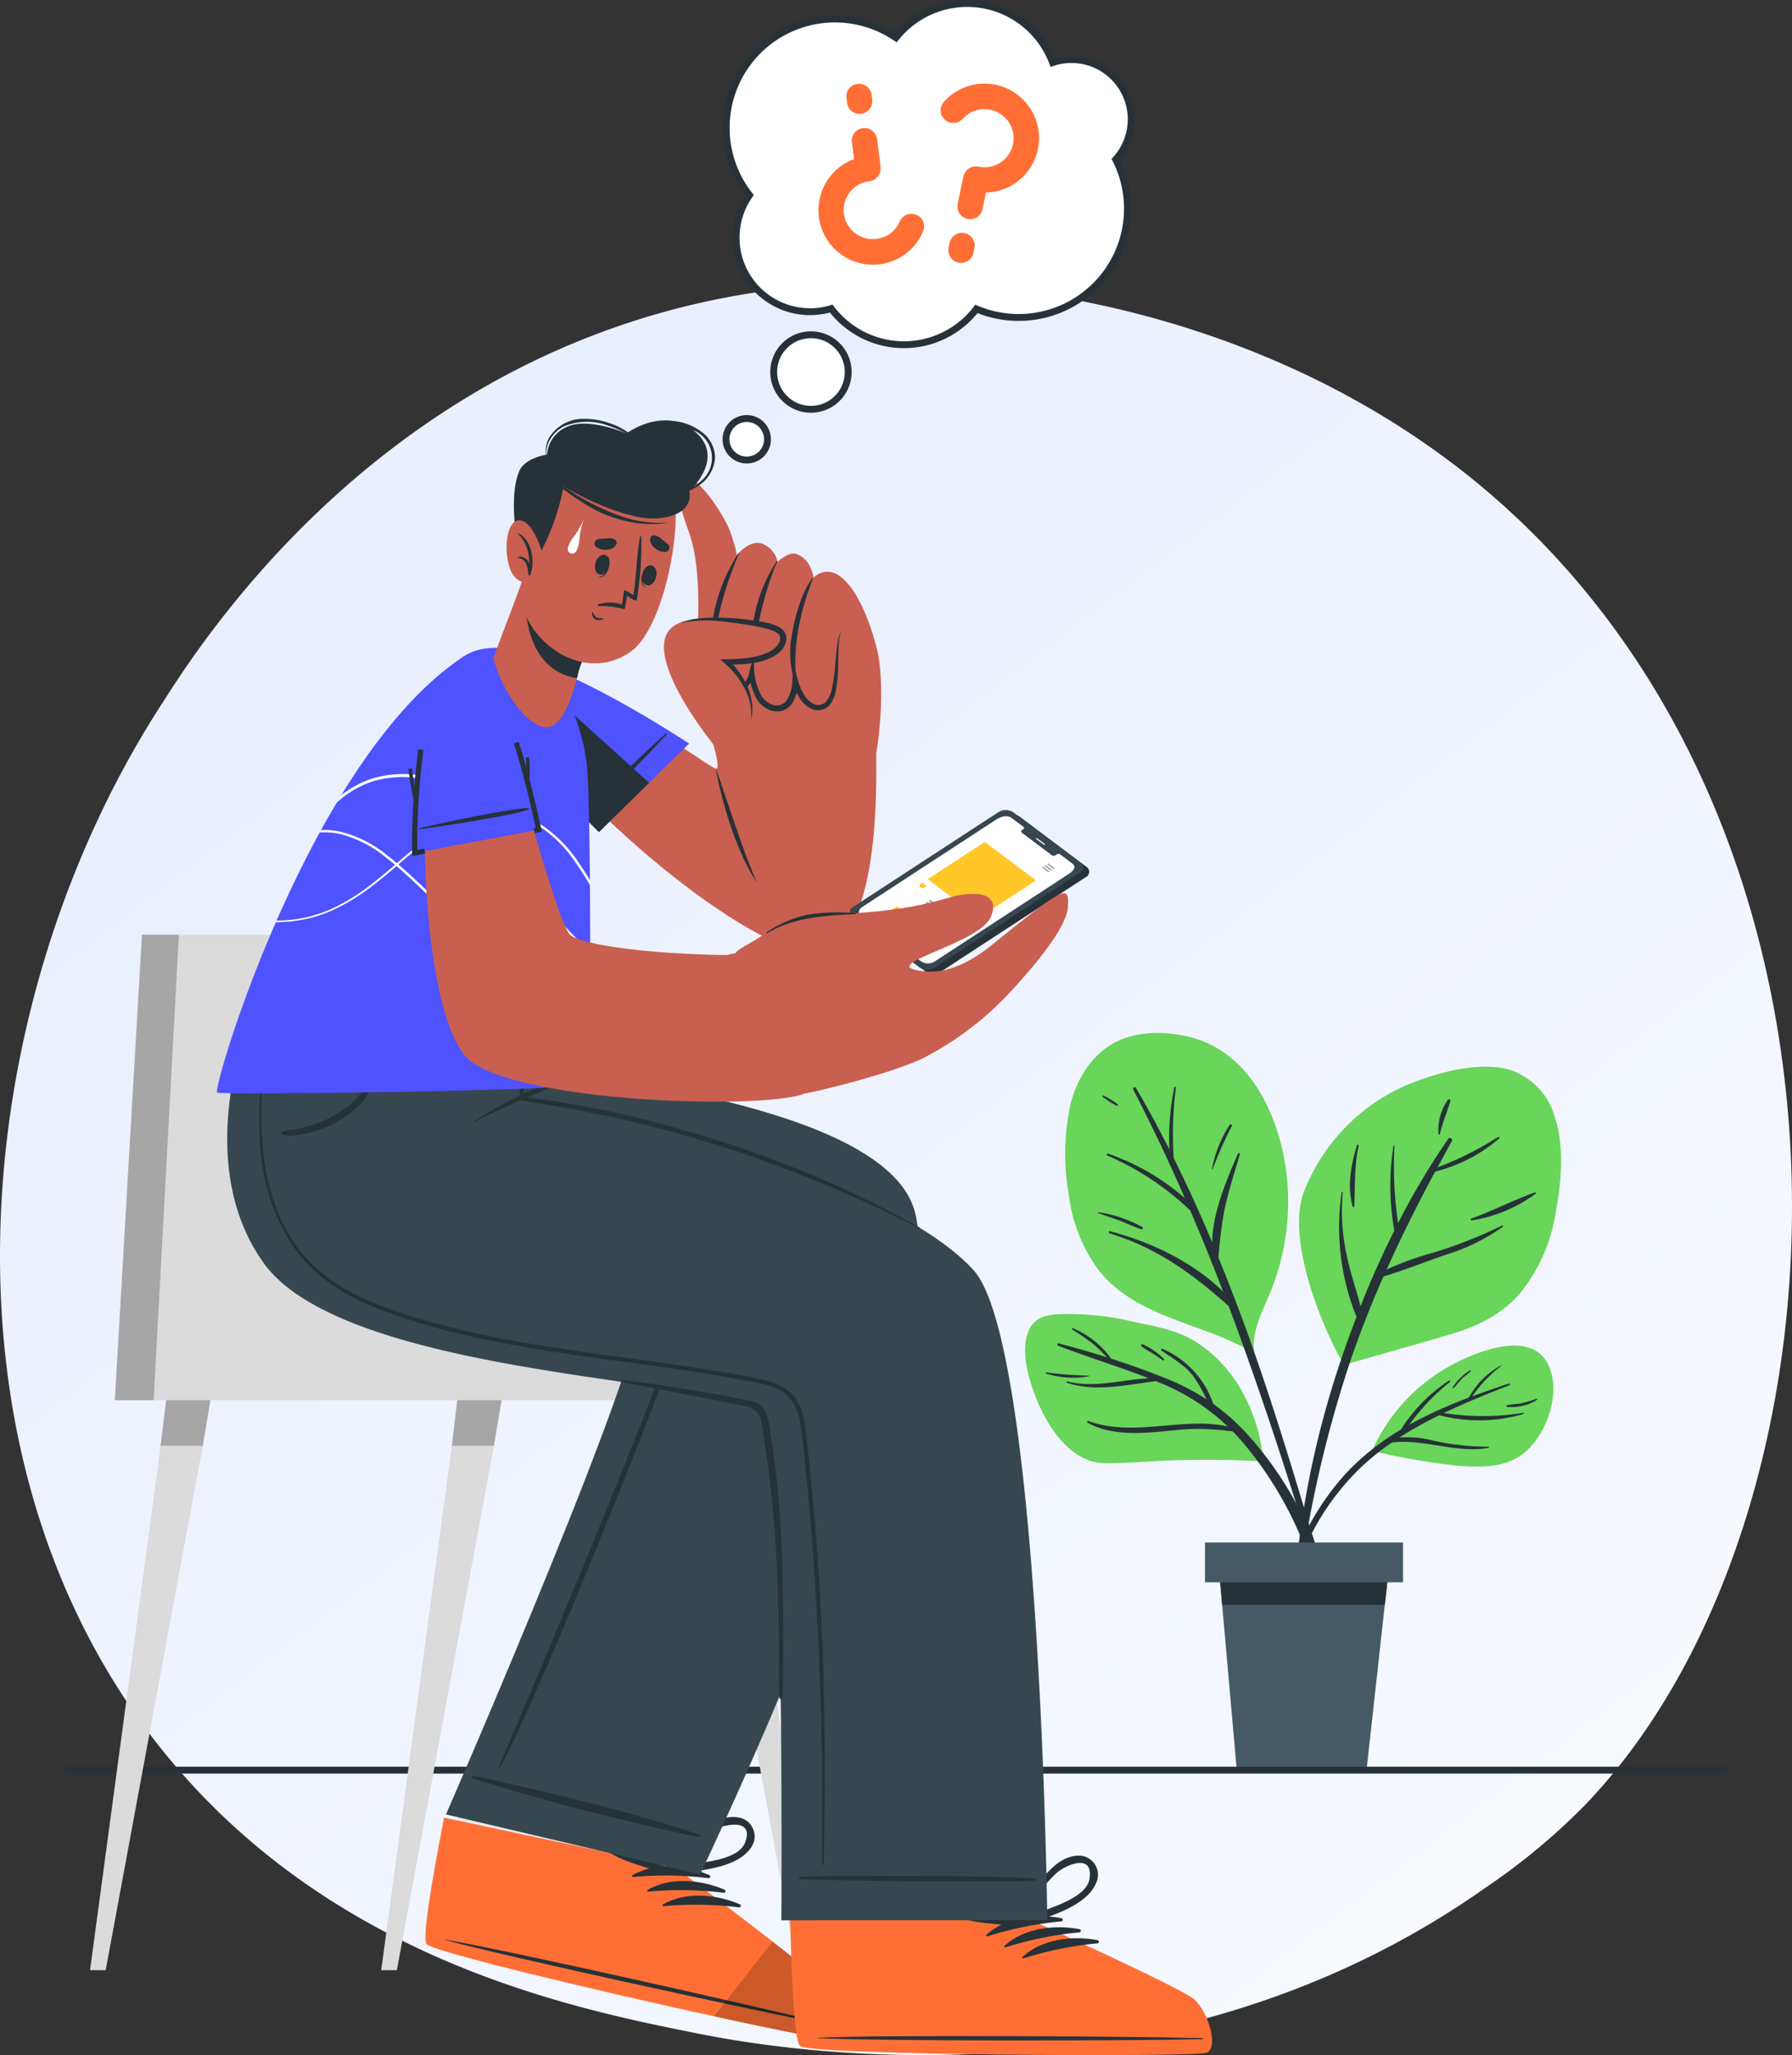 <svg xmlns="http://www.w3.org/2000/svg" xmlns:xlink="http://www.w3.org/1999/xlink" width="261" height="299.225" viewBox="0 0 261 299.225">
  <rect x="0" y="0" width="261" height="299.225" fill="#333333" stroke="none"/>
  <defs>
    <linearGradient id="linear-gradient" x1="1.124" y1="1.3" x2="0.239" y2="0.188" gradientUnits="objectBoundingBox">
      <stop offset="0" stop-color="#fff"/>
      <stop offset="1" stop-color="#e9effd"/>
    </linearGradient>
  </defs>
  <g id="Group_1166" data-name="Group 1166" transform="translate(-79.785 -56.22)">
    <path id="Path_1764" data-name="Path 1764" d="M698.779,698.377a94.018,94.018,0,0,1-14.437,11.964c-47.1,33.261-102.823,23.565-114.667,21.2-17.489-3.5-51.3-10.254-75.737-38.545-36.978-42.8-31.22-110.234-2.537-154.747,5.246-8.142,32.96-53.333,89.287-60.58,34.089-4.386,73.825,4.46,102.6,28.189C743.693,555.667,739.393,656.293,698.779,698.377Z" transform="translate(-388.247 -379.236)" fill="url(#linear-gradient)"/>
    <g id="Plant" transform="translate(229.083 206.619)">
      <g id="Group_18" data-name="Group 18" transform="translate(0 0)">
        <g id="Group_9" data-name="Group 9" transform="translate(5.844)">
          <path id="Path_9" data-name="Path 9" d="M401.818,295.042a34.657,34.657,0,0,1-.675,13.331,36.608,36.608,0,0,1-2.042,5.894c-1.061,2.439-2.169,4.82-1.9,7.49.258.171-.626.143-.654-.116-7.133-4.06-16.278-4.8-21.767-11.444a22.743,22.743,0,0,1-4.533-11.114,33.786,33.786,0,0,1,.257-13.422c.944-3.618,3.058-7.107,6.457-8.88,3.509-1.824,8.1-1.673,11.8-.525C396.727,278.731,400.691,287.331,401.818,295.042Z" transform="translate(-369.699 -275.399)" fill="#69d55a"/>
          <g id="Group_8" data-name="Group 8" transform="translate(4.761 7.861)">
            <path id="Path_10" data-name="Path 10" d="M406.305,348.914c-.974-3.243-1.945-6.488-2.944-9.724-1.958-6.338-3.992-12.654-6.243-18.895q-2.024-5.608-4.269-11.107a67.257,67.257,0,0,1,.851-6.894c.6-2.765,1.463-5.436,2.269-8.141.049-.167-.22-.254-.288-.1-1.6,3.728-3.691,8.5-3.743,12.913q-2.613-6.223-5.606-12.27a52.535,52.535,0,0,1,.314-10.219.122.122,0,0,0-.24-.047,36.146,36.146,0,0,0-.7,9.02q-2.3-4.539-4.867-8.96c-.155-.266-.522.005-.385.266,2.68,5.161,5.166,10.431,7.5,15.769a34.309,34.309,0,0,0-11.182-6.476c-.178-.063-.311.193-.13.269a40.721,40.721,0,0,1,12.094,8.008q2.516,5.864,4.795,11.822c-4.463-4.375-10.57-7.252-16.477-8.8-.2-.053-.254.255-.061.313,6.835,2.059,12.146,5.935,17.345,10.591q.906,2.408,1.778,4.826,3.3,9.169,6.292,18.446,1.439,4.444,2.831,8.9c1,3.2,1.777,6.576,3.076,9.664.124.3.653.228.586-.126A92.391,92.391,0,0,0,406.305,348.914Z" transform="translate(-375.286 -284.338)" fill="#263238"/>
            <path id="Path_11" data-name="Path 11" d="M396.579,290.623a17.715,17.715,0,0,0-2.569,6.4c-.011.059.08.094.1.034a55.292,55.292,0,0,1,2.785-6.282C397,290.568,396.7,290.438,396.579,290.623Z" transform="translate(-377.39 -285.085)" fill="#263238"/>
            <path id="Path_12" data-name="Path 12" d="M381.578,307.236a18.789,18.789,0,0,0-6.4-2.156c-.058-.007-.094.077-.033.1,1.029.427,2.11.725,3.151,1.125s2.066.89,3.123,1.258A.183.183,0,0,0,381.578,307.236Z" transform="translate(-375.112 -286.837)" fill="#263238"/>
            <path id="Path_13" data-name="Path 13" d="M378.085,287.03a12.631,12.631,0,0,0-2.06-1.271.109.109,0,0,0-.118.18,12.55,12.55,0,0,0,2.029,1.317C378.068,287.335,378.214,287.115,378.085,287.03Z" transform="translate(-375.204 -284.508)" fill="#263238"/>
          </g>
        </g>
        <g id="Group_11" data-name="Group 11" transform="translate(39.03 4.914)">
          <path id="Path_14" data-name="Path 14" d="M430.528,319.938c-5.137,1.525-10.3,2.934-15.436,4.441-.446.134-9.129-16.506-5.991-25.078a27.977,27.977,0,0,1,17.458-16.567c3.668-1.246,8.177-2.292,12.052-1.438a10.009,10.009,0,0,1,7,6.822c1.525,4.4,1.017,9.656.187,14.152a24.737,24.737,0,0,1-5.054,11.55C438.014,317.063,434.533,318.751,430.528,319.938Z" transform="translate(-407.552 -280.986)" fill="#69d55a"/>
          <g id="Group_10" data-name="Group 10" transform="translate(0 4.75)">
            <path id="Path_15" data-name="Path 15" d="M437.856,305.525a68.441,68.441,0,0,1-10.071,3.965,42.278,42.278,0,0,0-6.723,2.434c2.169-4.836,4.549-9.571,7.075-14.264a23.072,23.072,0,0,0,9.311-4.806.143.143,0,0,0-.187-.216,46.7,46.7,0,0,1-8.783,4.4c.684-1.262,1.372-2.523,2.076-3.782.2-.349-.286-.7-.522-.357a108.583,108.583,0,0,0-7.3,12.257,56.074,56.074,0,0,1-.528-11.231.075.075,0,0,0-.15-.011,37.406,37.406,0,0,0,.127,12.341c-1.8,3.6-3.443,7.279-4.917,11.009-.586-2.241-1.347-4.447-1.856-6.705a30.83,30.83,0,0,1-.738-9.889c.01-.1-.134-.1-.15-.011a34.867,34.867,0,0,0,2.156,18.152c-.859,2.245-1.678,4.5-2.427,6.756a134.665,134.665,0,0,0-6.818,35.64.218.218,0,0,0,.435.031,176.748,176.748,0,0,1,7.655-35.22c1.49-4.478,3.2-8.827,5.085-13.094,3.033-.9,6.056-2.113,9.036-3.145a28.392,28.392,0,0,0,8.329-4.083C438.067,305.625,437.962,305.471,437.856,305.525Z" transform="translate(-407.433 -287.137)" fill="#263238"/>
            <path id="Path_16" data-name="Path 16" d="M446.192,301.8c-3.142,1.117-6.119,2.682-9.257,3.814-.147.053-.061.286.087.255a21.1,21.1,0,0,0,9.29-3.889C446.414,301.894,446.3,301.759,446.192,301.8Z" transform="translate(-410.979 -288.244)" fill="#263238"/>
            <path id="Path_17" data-name="Path 17" d="M418.13,294.067c.038-.166-.206-.262-.257-.091-.861,2.9-1.457,5.968-.617,8.928a.113.113,0,0,0,.222-.014C417.628,299.909,417.461,297.007,418.13,294.067Z" transform="translate(-408.568 -287.291)" fill="#263238"/>
            <path id="Path_18" data-name="Path 18" d="M432.876,286.474a7.667,7.667,0,0,0-1.363,4.924c0,.111.181.175.211.045.383-1.657,1.023-3.167,1.531-4.776A.216.216,0,0,0,432.876,286.474Z" transform="translate(-410.334 -286.387)" fill="#263238"/>
          </g>
        </g>
        <g id="Group_13" data-name="Group 13" transform="translate(0 40.904)">
          <path id="Path_19" data-name="Path 19" d="M363.962,332.209c1.506,4.779,5.084,11.386,10.751,11.439,3.674.034,7.374-.4,11.056-.453,3.943-.061,7.9-.052,11.83.183.322.018-.472-11.808-9.95-17.567-2.655-1.613-5.9-2.124-8.914-2.777a41.251,41.251,0,0,0-10.534-1.1c-2.176.087-3.987.549-4.762,2.777C362.63,327.047,363.24,329.938,363.962,332.209Z" transform="translate(-363.055 -321.909)" fill="#69d55a"/>
          <g id="Group_12" data-name="Group 12" transform="translate(2.999 2.062)">
            <path id="Path_20" data-name="Path 20" d="M368.682,326.511c2.3.593,4.627,1.273,6.938,2.007a24.024,24.024,0,0,0-1.91-1.863c-.992-.826-2.084-1.485-3.149-2.207-.089-.061-.036-.231.079-.186a13,13,0,0,1,5.589,4.445c2.88.931,5.733,1.958,8.48,3.084a32.01,32.01,0,0,1,5.429,2.859,21.829,21.829,0,0,0-1.965-3.418c-1.257-1.631-2.959-2.539-4.606-3.7a.146.146,0,0,1,.148-.252,13.48,13.48,0,0,1,7.391,8.015,31.586,31.586,0,0,1,5.376,4.882c6.27,7.122,11.209,16.6,11.227,26.268,0,.23-.369.3-.414.056a53.589,53.589,0,0,0-11.958-25.686c-.448-.523-.908-1.023-1.378-1.5a43.128,43.128,0,0,0-5.181-.384c-2.018.03-4.019.3-6.028.459-3.309.269-6.967.308-9.951-1.356-.131-.073-.042-.3.1-.249,6.653,2.419,13.631-.649,20.3.793a31.171,31.171,0,0,0-9.835-6.343c-.2-.084-.408-.163-.611-.244-4.27.513-8.778,1.625-12.936.237a.1.1,0,0,1,.055-.2c4.018,1,7.871-.259,11.836-.459-4.317-1.681-8.717-3.018-13.049-4.688C368.3,326.743,368.289,326.41,368.682,326.511Z" transform="translate(-366.696 -324.254)" fill="#263238"/>
            <path id="Path_21" data-name="Path 21" d="M366.567,331.6a57.254,57.254,0,0,0,6.214.471c.048,0,.062.076.011.087a12.888,12.888,0,0,1-6.27-.4A.082.082,0,0,1,366.567,331.6Z" transform="translate(-366.465 -325.139)" fill="#263238"/>
            <path id="Path_22" data-name="Path 22" d="M382.508,326.938a10.186,10.186,0,0,1,3.076,2.139c.108.1-.037.29-.157.2-.522-.38-1.058-.738-1.6-1.088a15.061,15.061,0,0,1-1.5-.947A.185.185,0,0,1,382.508,326.938Z" transform="translate(-368.37 -324.576)" fill="#263238"/>
          </g>
        </g>
        <g id="Group_15" data-name="Group 15" transform="translate(36.269 45.513)">
          <path id="Path_23" data-name="Path 23" d="M420.589,342.353c-.07.157.157.3.244.139.009,0,.009,0,.009-.008a.223.223,0,0,0,.148.1,95.192,95.192,0,0,0,11.578,2.02c3.134.278,6.747.452,9.489-1.367,3.717-2.463,6.163-9.053,4.152-13.241-2.376-4.971-9.541-2.273-13.136-.5A26.37,26.37,0,0,0,420.589,342.353Z" transform="translate(-406.256 -327.149)" fill="#69d55a"/>
          <g id="Group_14" data-name="Group 14" transform="translate(0 2.908)">
            <path id="Path_24" data-name="Path 24" d="M415.847,345.049a36.969,36.969,0,0,1,6.914-5.263,23.667,23.667,0,0,1,7.01-7.145c.136-.093.252.121.127.218a31.646,31.646,0,0,0-5.907,6.214,65.037,65.037,0,0,1,8.673-3.944,11.557,11.557,0,0,1,4.66-4.669c.039-.019.088.034.049.064a19.167,19.167,0,0,0-4.208,4.416c1.762-.657,3.543-1.27,5.321-1.86.161-.053.221.19.069.25-3.167,1.237-6.4,2.542-9.542,4.047a36.722,36.722,0,0,0,11.556-.034.085.085,0,0,1,.045.164,22.781,22.781,0,0,1-12.26.183,57.289,57.289,0,0,0-5.816,3.257,14.575,14.575,0,0,1,4.7.384,35.713,35.713,0,0,0,8.259.936c.106,0,.133.168.026.186-4.792.825-9.323-1.353-14.072-.786a36.8,36.8,0,0,0-4.946,4.039,37.181,37.181,0,0,0-7.214,10.178c-2,4.068-3.083,8.381-4.7,12.585a.153.153,0,0,1-.295-.082C405.681,360.1,409.807,350.958,415.847,345.049Z" transform="translate(-404.294 -330.455)" fill="#263238"/>
            <path id="Path_25" data-name="Path 25" d="M433.861,333.774a5.456,5.456,0,0,1,1.227-1.489,4.836,4.836,0,0,1,1.415-1.059c.047-.018.075.047.046.079-.392.447-.939.773-1.363,1.2s-.78.933-1.213,1.355A.071.071,0,0,1,433.861,333.774Z" transform="translate(-407.856 -330.548)" fill="#263238"/>
            <path id="Path_26" data-name="Path 26" d="M442.837,336.919c.71-.178,1.463-.165,2.185-.313a20.623,20.623,0,0,0,2.119-.634.085.085,0,0,1,.065.156,7.039,7.039,0,0,1-4.368,1.015A.117.117,0,0,1,442.837,336.919Z" transform="translate(-408.929 -331.12)" fill="#263238"/>
          </g>
        </g>
        <g id="Group_17" data-name="Group 17" transform="translate(26.208 74.192)">
          <g id="Group_16" data-name="Group 16" transform="translate(1.87 1.948)">
            <path id="Path_27" data-name="Path 27" d="M394.981,361.973l.629,7.143,2.134,24.116H416.63l2.666-24.116.788-7.143Z" transform="translate(-394.981 -361.973)" fill="#455a64"/>
            <path id="Path_28" data-name="Path 28" d="M394.981,361.973l.629,7.143H419.3l.788-7.143Z" transform="translate(-394.981 -361.973)" fill="#263238"/>
          </g>
          <rect id="Rectangle_10" data-name="Rectangle 10" width="28.844" height="5.795" transform="translate(28.844 5.795) rotate(180)" fill="#455a64"/>
        </g>
      </g>
    </g>
    <g id="Floor" transform="translate(89.57 313.957)">
      <line id="Line_3" data-name="Line 3" x2="241.43" transform="translate(0 0)" fill="none" stroke="#263238" stroke-linecap="round" stroke-linejoin="round" stroke-width="1"/>
    </g>
    <g id="Character" transform="translate(92.9 117.207)">
      <g id="Group_111" data-name="Group 111" transform="translate(0 -0.001)">
        <g id="Group_53" data-name="Group 53" transform="translate(0 75.11)">
          <g id="Group_46" data-name="Group 46" transform="translate(86.809 61.891)">
            <g id="Group_45" data-name="Group 45">
              <g id="Group_44" data-name="Group 44">
                <path id="Path_111" data-name="Path 111" d="M149.477,329.508l2.087,12.516L165.7,418.38h2.279L157.7,342.024l-1.519-12.516Z" transform="translate(-149.477 -329.508)" fill="#dbdbdb"/>
              </g>
            </g>
            <path id="Path_112" data-name="Path 112" d="M156.181,329.508h-6.7l2.087,12.516H157.7Z" transform="translate(-149.477 -329.508)" fill="#a6a6a6"/>
          </g>
          <g id="Group_49" data-name="Group 49" transform="translate(42.409 61.891)">
            <g id="Group_48" data-name="Group 48">
              <g id="Group_47" data-name="Group 47">
                <path id="Path_113" data-name="Path 113" d="M98.992,418.38h2.279l14.139-76.356,2.087-12.516h-6.7l-1.519,12.516Z" transform="translate(-98.992 -329.508)" fill="#dbdbdb"/>
              </g>
            </g>
            <path id="Path_114" data-name="Path 114" d="M112.2,329.508l-1.519,12.516h6.136l2.087-12.516Z" transform="translate(-100.401 -329.508)" fill="#a6a6a6"/>
          </g>
          <g id="Group_52" data-name="Group 52" transform="translate(0 61.891)">
            <g id="Group_51" data-name="Group 51">
              <g id="Group_50" data-name="Group 50">
                <path id="Path_115" data-name="Path 115" d="M50.772,418.38h2.279l14.139-76.356,2.087-12.516h-6.7l-1.519,12.516Z" transform="translate(-50.772 -329.508)" fill="#dbdbdb"/>
              </g>
            </g>
            <path id="Path_116" data-name="Path 116" d="M62.462,342.024H68.6l2.087-12.516h-6.7Z" transform="translate(-52.18 -329.508)" fill="#a6a6a6"/>
          </g>
          <path id="Path_117" data-name="Path 117" d="M54.881,326.908h103.6V315.991H119.7l-13.035-56.855H58.831Z" transform="translate(-51.267 -259.136)" fill="#dbdbdb"/>
          <path id="Path_118" data-name="Path 118" d="M54.881,326.908h5.648l3.681-67.772H58.831Z" transform="translate(-51.267 -259.136)" fill="#a6a6a6"/>
        </g>
        <g id="Group_110" data-name="Group 110" transform="translate(18.475)">
          <g id="Group_73" data-name="Group 73" transform="translate(1.505 84.94)">
            <g id="Group_62" data-name="Group 62" transform="translate(5.433 0.599)">
              <g id="Group_59" data-name="Group 59" transform="translate(23.435 87.074)">
                <g id="Group_54" data-name="Group 54" transform="translate(0.527)">
                  <path id="Path_119" data-name="Path 119" d="M163.962,432.926c-1.954.245-55.3-12.2-57.029-13.879-.211-.186,1.668-10.5,1.668-10.5.837-4.215,15.373-38.542,15.373-38.542l34.872,8.6-14.778,31.887s6.649,4.5,12.363,8.79c.006.01.014.011.012.018a76.356,76.356,0,0,1,7.227,5.782C165.365,427.111,165.912,432.7,163.962,432.926Z" transform="translate(-106.913 -370.001)" fill="#c95f50"/>
                  <path id="Path_120" data-name="Path 120" d="M106.929,422.492c1.733,1.68,55.082,14.124,57.034,13.878,1.952-.229,1.4-5.813-.29-7.845a77.568,77.568,0,0,0-7.229-5.778c0-.009-.009-.009-.018-.018-5.708-4.292-12.357-8.795-12.357-8.795l3.289-7.106-33.79-8.232c-2.559,6.376-4.661,11.864-4.969,13.395C108.6,411.991,106.718,422.307,106.929,422.492Z" transform="translate(-106.912 -373.447)" fill="#ebebeb"/>
                </g>
                <g id="Group_58" data-name="Group 58" transform="translate(0 29.23)">
                  <path id="Path_121" data-name="Path 121" d="M164.041,437.334c-2.02.212-55.792-11.841-57.545-13.6-.679-.656.624-8.583,2.471-18.116.021-.1.041-.2.062-.3l34.778,7.388-.146.586S162.178,427.1,163.9,429.238,166.061,437.132,164.041,437.334Z" transform="translate(-106.314 -403.488)" fill="#ff6f35"/>
                  <g id="Group_57" data-name="Group 57" transform="translate(2.858)">
                    <g id="Group_56" data-name="Group 56">
                      <path id="Path_122" data-name="Path 122" d="M164.293,437.549c-9.015-2.254-45.586-10.5-54.668-12.039-.074-.012-.085.037-.012.057C118.5,428,155.135,435.94,164.26,437.7,164.452,437.735,164.483,437.6,164.293,437.549Z" transform="translate(-109.563 -405.921)" fill="#263238"/>
                      <path id="Path_123" data-name="Path 123" d="M151.767,414.646c-3.418-1.464-7.9-1.9-11.2.032-.128.075-.02.254.1.245a51.441,51.441,0,0,1,10.979.171A.233.233,0,0,0,151.767,414.646Z" transform="translate(-113.293 -404.46)" fill="#263238"/>
                      <path id="Path_124" data-name="Path 124" d="M154.3,417.064c-3.418-1.464-7.9-1.9-11.2.032-.128.074-.019.254.1.244a51.507,51.507,0,0,1,10.979.172A.233.233,0,0,0,154.3,417.064Z" transform="translate(-113.598 -404.751)" fill="#263238"/>
                      <path id="Path_125" data-name="Path 125" d="M156.831,419.482c-3.418-1.464-7.9-1.9-11.2.032-.128.075-.02.254.1.244a51.5,51.5,0,0,1,10.979.171A.233.233,0,0,0,156.831,419.482Z" transform="translate(-113.903 -405.043)" fill="#263238"/>
                      <g id="Group_55" data-name="Group 55" transform="translate(20.825)">
                        <path id="Path_126" data-name="Path 126" d="M158.8,406.931c-.968-2.242-3.773-1.96-5.543-1.044a19.5,19.5,0,0,0-7.327,6.929.1.1,0,0,0,.055.147.453.453,0,0,0,.46.57c3.19-.429,6.654-.492,9.617-1.887C157.8,410.832,159.72,409.051,158.8,406.931Zm-7.652,4.964c-1.565.249-3.131.42-4.685.726a58.315,58.315,0,0,1,4.368-3.952,21.025,21.025,0,0,1,2.349-1.616c1.277-.726,5.94-1.837,4.433,1.93C156.786,411.06,153.015,411.6,151.152,411.895Z" transform="translate(-134.769 -403.474)" fill="#263238"/>
                        <path id="Path_127" data-name="Path 127" d="M135.549,409.615c2.659,1.911,6.053,2.605,9.111,3.609.317.1.556-.2.556-.478a.1.1,0,0,0,.082-.135,19.489,19.489,0,0,0-5.938-8.148c-1.573-1.222-4.28-2.01-5.641.017C132.429,406.4,134,408.5,135.549,409.615Zm-1.04-2.9c-.793-3.979,3.588-2.037,4.711-1.09a20.962,20.962,0,0,1,2.014,2.017,58.211,58.211,0,0,1,3.573,4.682c-1.472-.585-2.981-1.038-4.473-1.568C138.557,410.123,134.946,408.908,134.509,406.715Z" transform="translate(-133.241 -403.237)" fill="#263238"/>
                      </g>
                    </g>
                  </g>
                  <path id="Path_128" data-name="Path 128" d="M154.121,436.713c8.452,1.847,15,3.166,15.681,3.1,2.023-.2,1.574-5.972-.141-8.1a76.977,76.977,0,0,0-7.036-5.892Z" transform="translate(-112.075 -405.958)" opacity="0.2"/>
                </g>
              </g>
              <g id="Group_61" data-name="Group 61">
                <path id="Path_129" data-name="Path 129" d="M143.111,397.381l-37.016-8.728s30.894-70.8,28.179-74.405c-1.357-1.8-35.823-2.329-46.784-11.615-14.238-12.064-4.686-30.5-4.686-30.5l38.49-1.142s-.464,8.04,1.037,9.252c.99.807,46.853,4.662,51.89,20.117C180.4,319.317,143.111,397.381,143.111,397.381Z" transform="translate(-79.667 -270.995)" fill="#37474f"/>
                <g id="Group_60" data-name="Group 60" transform="translate(30.126 112.054)">
                  <path id="Path_130" data-name="Path 130" d="M147.227,407.012c-.97-.461-10.555-3.269-12.706-3.82-4.332-1.109-8.672-2.194-13.032-3.188-2.273-.518-7.144-1.651-7.443-1.6-.144.026-.171.268-.04.311,4.224,1.394,8.508,2.572,12.792,3.762s19.033,4.744,20.327,4.828C147.249,407.316,147.364,407.076,147.227,407.012Z" transform="translate(-113.921 -398.404)" fill="#263238"/>
                </g>
                <path id="Path_131" data-name="Path 131" d="M141.5,311.572a5.866,5.866,0,0,0-2.9-.9q-8.335-1.393-16.667-2.794c-5.2-.869-10.426-1.647-15.6-2.645-4.286-.826-8.643-1.941-12.35-4.263a17.894,17.894,0,0,1-7.569-9.9,31.928,31.928,0,0,1-.979-12.685c.1-1.033.288-2.064.483-3.084.014-.077-.11-.1-.124-.026-1.409,7.883-1.536,17.032,4.377,23.314,2.881,3.062,6.841,4.862,10.88,6.027a124.08,124.08,0,0,0,14,2.719q8.335,1.393,16.671,2.781c2.673.444,5.389.792,8.039,1.346a2.74,2.74,0,0,1,1.448.64,2.072,2.072,0,0,1,.235,1.926c-.268,1.309-.621,2.6-1,3.886-3.034,10.347-25.422,63.148-26.023,64.284-.063.12.124.213.191.095,5.1-9.077,21.85-50.635,25.216-60.424a61.759,61.759,0,0,0,2.186-7.618A2.592,2.592,0,0,0,141.5,311.572Z" transform="translate(-80.308 -271.505)" fill="#263238"/>
              </g>
            </g>
            <g id="Group_72" data-name="Group 72">
              <g id="Group_68" data-name="Group 68" transform="translate(81.047 98.735)">
                <g id="Group_63" data-name="Group 63">
                  <path id="Path_132" data-name="Path 132" d="M226.1,436.773c-1.866.628-55.254-.124-57.287-1.425-2.224-2.117-3.168-52.485-3.168-52.485l34.345-.285,2.142,36.164s7.412,3.087,13.867,6.156c.008.008.016.008.016.015a76.609,76.609,0,0,1,8.235,4.229C226.313,430.795,227.964,436.16,226.1,436.773Z" transform="translate(-165.643 -382.578)" fill="#c95f50"/>
                  <path id="Path_133" data-name="Path 133" d="M166.7,416.776c.51,11.319,1.24,21.758,2.234,22.691,2.032,1.3,55.425,2.058,57.289,1.425,1.864-.607.22-5.972-1.847-7.625a77.154,77.154,0,0,0-8.241-4.23c0-.009,0-.009-.009-.018-6.455-3.069-13.869-6.156-13.869-6.156l-.361-6.086Z" transform="translate(-165.771 -386.699)" fill="#ebebeb"/>
                </g>
                <g id="Group_67" data-name="Group 67" transform="translate(0.944 25.523)">
                  <path id="Path_134" data-name="Path 134" d="M227.321,441.539c-1.928.639-57.037.374-59.127-.968-.8-.5-1.232-8.517-1.472-18.224,0-.1,0-.2-.005-.3l35.557-.226-.017.6s21.049,9.523,23.193,11.241C227.575,435.372,229.251,440.91,227.321,441.539Z" transform="translate(-166.716 -412.83)" fill="#ff6f35"/>
                  <g id="Group_66" data-name="Group 66" transform="translate(3.954)">
                    <g id="Group_65" data-name="Group 65">
                      <path id="Path_135" data-name="Path 135" d="M227.25,441.771c-9.289-.273-46.779-.5-55.982-.061-.075,0-.075.055,0,.058,9.2.471,46.692.391,55.982.154C227.445,441.918,227.446,441.776,227.25,441.771Z" transform="translate(-171.212 -415.198)" fill="#263238"/>
                      <path id="Path_136" data-name="Path 136" d="M210.141,421.916c-3.652-.7-8.126-.16-10.932,2.427-.109.1.035.253.154.216a51.49,51.49,0,0,1,10.761-2.183A.233.233,0,0,0,210.141,421.916Z" transform="translate(-174.582 -412.808)" fill="#263238"/>
                      <path id="Path_137" data-name="Path 137" d="M213.133,423.736c-3.652-.7-8.126-.16-10.932,2.427-.109.1.035.253.154.216a51.489,51.489,0,0,1,10.761-2.183A.233.233,0,0,0,213.133,423.736Z" transform="translate(-174.942 -413.028)" fill="#263238"/>
                      <path id="Path_138" data-name="Path 138" d="M216.124,425.556c-3.652-.7-8.126-.16-10.932,2.427-.109.1.035.253.154.216a51.446,51.446,0,0,1,10.761-2.182A.234.234,0,0,0,216.124,425.556Z" transform="translate(-175.303 -413.247)" fill="#263238"/>
                      <g id="Group_64" data-name="Group 64" transform="translate(16.663)">
                        <path id="Path_139" data-name="Path 139" d="M215.542,412.767c-1.427-1.983-4.106-1.107-5.638.166a19.48,19.48,0,0,0-5.671,8.335.1.1,0,0,0,.086.132.453.453,0,0,0,.571.459c3.024-1.1,6.394-1.905,8.989-3.9C215.394,416.793,216.892,414.642,215.542,412.767Zm-6.41,6.485c-1.474.578-2.967,1.08-4.42,1.712a58.3,58.3,0,0,1,3.419-4.795,20.862,20.862,0,0,1,1.947-2.081c1.092-.983,5.408-3.066,4.745.937C214.458,417.232,210.89,418.564,209.133,419.252Z" transform="translate(-191.854 -411.599)" fill="#263238"/>
                        <path id="Path_140" data-name="Path 140" d="M193.251,420.576c3.007,1.3,6.471,1.248,9.673,1.574a.454.454,0,0,0,.441-.586.1.1,0,0,0,.05-.149,19.5,19.5,0,0,0-7.549-6.687c-1.8-.858-4.611-1.049-5.506,1.223C189.514,418.1,191.5,419.819,193.251,420.576Zm-1.638-2.611c-1.629-3.717,3.068-2.758,4.368-2.073a21.065,21.065,0,0,1,2.4,1.539,58.576,58.576,0,0,1,4.494,3.808c-1.564-.256-3.134-.376-4.706-.574C196.3,420.428,192.512,420.014,191.614,417.965Z" transform="translate(-190.159 -411.904)" fill="#263238"/>
                      </g>
                    </g>
                  </g>
                </g>
              </g>
              <g id="Group_71" data-name="Group 71">
                <path id="Path_141" data-name="Path 141" d="M192.933,404l-38.737.011s.491-69.893-2.545-73.769c-4.047-5.169-60.681-5.051-72.829-21.908-10.91-15.14-1.7-36.566-1.7-36.566l42.889-1.273a88.213,88.213,0,0,1-3.975,13.488s51.665,9.522,66.139,25.349C191.942,320.011,192.933,404,192.933,404Z" transform="translate(-73.489 -270.335)" fill="#37474f"/>
                <g id="Group_70" data-name="Group 70" transform="translate(4.673)">
                  <path id="Path_142" data-name="Path 142" d="M128.512,282.491a20.521,20.521,0,0,0-3.634,1.164c-1.231.469-2.444,1-3.629,1.579a71.811,71.811,0,0,0-6.785,3.833c-.068.043,0,.138.068.1,2.319-1.2,4.717-2.287,7.118-3.321q1.732-.745,3.464-1.491a37.044,37.044,0,0,0,3.5-1.546C128.764,282.729,128.684,282.46,128.512,282.491Z" transform="translate(-83.097 -271.781)" fill="#263238"/>
                  <path id="Path_143" data-name="Path 143" d="M126.7,270.452c-.491,1.954-.921,3.925-1.481,5.863-.257.888-.51,1.792-.847,2.655-.284.728-.714,1.559-1.558,1.721-.972.188-1.25-.644-1.171-1.445.088-.9.318-1.792.494-2.672.2-1.016.41-2.03.595-3.049.092-.509.189-1.018.275-1.529.022-.128.117-1.1.187-1.384.008.024.023.047.054.042l.033-.005a.066.066,0,0,0,.06-.05.125.125,0,0,0-.048-.147.078.078,0,0,0-.09-.006c-.186.1-.2.356-.259.544-.158.5-.319.989-.464,1.488-.271.933-.535,1.869-.772,2.811s-.469,1.885-.7,2.827a4.408,4.408,0,0,0-.189,2.172,1.659,1.659,0,0,0,1.537,1.251c-.033.063-.074.124-.1.19-.085.193-.148.4-.221.6s-.142.4-.2.611a1.951,1.951,0,0,0-.056.3c-.012.113.011.223,0,.337a.164.164,0,0,0,.3.109c.051-.1.126-.177.183-.274a1.761,1.761,0,0,0,.14-.327c.067-.2.123-.391.172-.591s.111-.4.148-.6a3.524,3.524,0,0,0,.036-.361,2.246,2.246,0,0,0,1.129-.429,3.765,3.765,0,0,0,1.169-1.786c.3-.814.525-1.656.754-2.491a36.616,36.616,0,0,0,1.248-6.3A.181.181,0,0,0,126.7,270.452Z" transform="translate(-83.857 -270.313)" fill="#263238"/>
                  <path id="Path_144" data-name="Path 144" d="M96.584,275.9c-.178.97-.29,1.951-.514,2.912-.219.942-.475,1.882-.785,2.8a9.984,9.984,0,0,1-1.193,2.52,9.426,9.426,0,0,1-1.9,1.933,16.234,16.234,0,0,1-4.6,2.557,21.668,21.668,0,0,1-2.554.748c-.451.1-.908.179-1.366.238a2.9,2.9,0,0,0-1.1.255.222.222,0,0,0,.021.38,3.965,3.965,0,0,0,2.033.064,14.9,14.9,0,0,0,2.172-.381,15.738,15.738,0,0,0,4.106-1.729,12.936,12.936,0,0,0,3.433-2.8,9.734,9.734,0,0,0,1.835-4.018,19.842,19.842,0,0,0,.6-5.458A.1.1,0,0,0,96.584,275.9Z" transform="translate(-79.245 -270.978)" fill="#263238"/>
                  <path id="Path_145" data-name="Path 145" d="M160.411,356q-.573-9.121-1.517-18.215c-.156-1.494-.306-2.991-.491-4.483a14.048,14.048,0,0,0-.754-3.406c-.892-2.28-2.791-3.43-5.087-4.01-2.709-.685-5.513-1.093-8.269-1.54-2.819-.456-5.645-.865-8.473-1.258-5.726-.8-11.462-1.533-17.165-2.492a136.726,136.726,0,0,1-16.842-3.787c-5.066-1.528-10.263-3.417-14.318-6.928-8.728-7.556-9.047-20.218-7.98-30.813.15-1.5.334-2.988.514-4.48.01-.078-.111-.1-.12-.026-.691,5.965-1.494,11.968-.9,17.978a29.328,29.328,0,0,0,4.772,13.926c2.954,4.234,7.332,6.97,12.056,8.875a94.64,94.64,0,0,0,16.065,4.624c11.32,2.368,22.866,3.37,34.257,5.318q2.107.36,4.206.768a17.34,17.34,0,0,1,3.794,1.015c2.587,1.156,3.3,3.67,3.62,6.27.743,6.033,1.248,12.107,1.685,18.169.881,12.22,1.35,24.506,1.326,36.759,0,1.513-.013,6.6-.026,8.112,0,.135.2.121.208-.011C161.343,384.094,161.18,368.255,160.411,356Z" transform="translate(-78.803 -270.82)" fill="#263238"/>
                  <g id="Group_69" data-name="Group 69" transform="translate(78.595 127.197)">
                    <path id="Path_146" data-name="Path 146" d="M202.534,415.328c-8.836-.6-34.005-.357-34.282-.231-.133.06-.1.3.038.31,4.437.319,32.941.468,34.216.233C202.629,415.618,202.684,415.338,202.534,415.328Z" transform="translate(-168.167 -414.94)" fill="#263238"/>
                  </g>
                </g>
                <path id="Path_147" data-name="Path 147" d="M122.134,285.951a144.4,144.4,0,0,1,23.4,4.8,163.6,163.6,0,0,1,22.577,8.163c4.1,1.842,8.074,3.9,12.015,6.066.077.042.005.157-.072.116a183.1,183.1,0,0,0-21.956-9.573,176.9,176.9,0,0,0-22.863-6.63c-4.369-.95-8.77-1.689-13.18-2.421C121.759,286.42,121.838,285.919,122.134,285.951Z" transform="translate(-79.32 -272.198)" fill="#263238"/>
                <path id="Path_148" data-name="Path 148" d="M161.893,353.389c-.279-4.211-.715-8.411-1.4-12.577-.278-1.682-.356-3.856-2.117-4.692-.823-.391-17.235-3.242-19.589-3.2a.109.109,0,0,0-.05.2c.214.1,15.814,3.048,17.794,3.516a3.111,3.111,0,0,1,2.192,1.137,8.06,8.06,0,0,1,.666,2.7,173.315,173.315,0,0,1,2.175,24.713q.094,3.434.117,6.87c.02,2.351-.081,4.733.1,7.079a.192.192,0,0,0,.384-.01c.181-2.133.114-4.3.128-6.44s.02-4.3.009-6.443C162.274,361.959,162.176,357.668,161.893,353.389Z" transform="translate(-81.346 -277.859)" fill="#263238"/>
              </g>
            </g>
          </g>
          <g id="Group_109" data-name="Group 109">
            <g id="Group_81" data-name="Group 81" transform="translate(41.682 8.648)">
              <path id="Path_149" data-name="Path 149" d="M123.742,225.262c11.093,14.745,37.433,35.481,43.613,30.658,7.6-5.929,6.186-27.741,6.345-30.544.171-3.005-24.744-2.245-23.746.818.591,1.812.869,3.753.4,3.569-1.47-.577-4.728-3.506-18.882-11.439C123.585,213.9,116.4,215.5,123.742,225.262Z" transform="translate(-119.354 -187.474)" fill="#c95f50"/>
              <g id="Group_76" data-name="Group 76" transform="translate(0 26.659)">
                <path id="Path_150" data-name="Path 150" d="M146.264,225.854l-5.814,5.7-7.315,7.18S124.805,230.66,121.2,224c-2.644-4.9-2.726-9.03-.1-9.934a5.852,5.852,0,0,1,3.9.374C134.435,217.983,146.264,225.854,146.264,225.854Z" transform="translate(-119.172 -213.879)" fill="#4f52ff"/>
                <g id="Group_75" data-name="Group 75" transform="translate(12.263 10.471)">
                  <g id="Group_74" data-name="Group 74">
                    <path id="Path_151" data-name="Path 151" d="M144.562,225.792c-2.334,2.125-10.772,10.017-11.445,11.387-.014.03.064.11.095.1,1.374-.662,9.344-9.026,11.485-11.345C144.738,225.885,144.606,225.752,144.562,225.792Z" transform="translate(-133.116 -225.785)" fill="#263238"/>
                  </g>
                </g>
                <path id="Path_152" data-name="Path 152" d="M140.45,231.585l-7.315,7.18s-8.33-8.078-11.936-14.735c-2.644-4.9-2.726-9.03-.1-9.934Z" transform="translate(-119.172 -213.905)" fill="#263238"/>
              </g>
              <g id="Group_80" data-name="Group 80" transform="translate(23.429)">
                <path id="Path_153" data-name="Path 153" d="M177.415,210.406c1.409,4.779.468,15.68-.771,18.223s-19.824,1.558-21.476-.828-5.149-18.845-3.223-23.549S175.955,205.454,177.415,210.406Z" transform="translate(-146.484 -185.852)" fill="#c95f50"/>
                <g id="Group_78" data-name="Group 78" transform="translate(2.174)">
                  <path id="Path_154" data-name="Path 154" d="M155.734,191.266c-.807-2.168-4.708-8.364-6.587-7.641s-.21,5.624.534,7.593c1.534,4.057,1.489,10.051,1.415,12.951s6.706.037,6.706.037S157.825,196.882,155.734,191.266Z" transform="translate(-148.285 -183.567)" fill="#c95f50"/>
                  <path id="Path_155" data-name="Path 155" d="M153.639,209.554s-.264,5.114,2.456,6.172c2.623,1.013,3.669-3.034,3.747-3.324-.011.271-.131,4.977,2.711,5.759,2.954.81,3.306-3.433,3.328-3.707.069.259,1.043,3.667,3.338,3.771,3.943.175,1.692-8.61,3.434-11.289,0,0,4.877,2.434,5.033,2.475,0,0-1.97-8.4-5.714-10.55a2.755,2.755,0,0,0-3.419.484s-.336-2.78-2.554-3.466c-1.14-.349-2.712,1.163-2.712,1.163a3.453,3.453,0,0,0-2.373-2.7c-1.6-.394-3.154,1.153-3.549,1.838C154.327,201.447,153.639,209.554,153.639,209.554Z" transform="translate(-148.929 -184.857)" fill="#c95f50"/>
                  <g id="Group_77" data-name="Group 77" transform="translate(4.62 10.827)">
                    <path id="Path_156" data-name="Path 156" d="M157.723,195.933a.037.037,0,0,0-.064-.038,24.561,24.561,0,0,0-4.1,14.024c.007.158.266.215.292.04A50.3,50.3,0,0,1,157.723,195.933Z" transform="translate(-153.538 -195.878)" fill="#263238"/>
                    <path id="Path_157" data-name="Path 157" d="M164.078,197.325c.023-.05-.06-.089-.092-.04a23.011,23.011,0,0,0-3.526,15.577c.031.189.248.329.23.108C160.372,209.252,162.173,201.487,164.078,197.325Z" transform="translate(-154.343 -196.045)" fill="#263238"/>
                    <path id="Path_158" data-name="Path 158" d="M167.654,215.525c-.654-5.331.465-10.335,2.354-15.309.025-.065-.069-.092-.1-.044-1.587,2.181-2.461,5.477-2.923,8.1a14.162,14.162,0,0,0,.487,7.276C167.5,215.642,167.668,215.639,167.654,215.525Z" transform="translate(-155.127 -196.392)" fill="#263238"/>
                  </g>
                  <path id="Path_159" data-name="Path 159" d="M153.636,211.288a16.084,16.084,0,0,0,.389,2.925,5.4,5.4,0,0,0,1.221,2.544,1.776,1.776,0,0,0,1.154.542,2.582,2.582,0,0,0,1.284-.258,3.155,3.155,0,0,0,1.487-2.1l.514-2.1.249,2.154a8.871,8.871,0,0,0,.762,2.765,3.17,3.17,0,0,0,1.852,1.811,1.809,1.809,0,0,0,2.149-.755,5.468,5.468,0,0,0,.755-2.637l.152-2.56.69,2.458a8.364,8.364,0,0,0,.828,1.956,3.428,3.428,0,0,0,1.394,1.4,1.628,1.628,0,0,0,1.709-.176,3.6,3.6,0,0,0,.935-1.786,28.29,28.29,0,0,0,.6-4.405c.069-.748.137-1.5.243-2.246a5.356,5.356,0,0,1,.651-2.154,5.76,5.76,0,0,0-.444,2.176c-.047.746-.058,1.494-.07,2.244a24.173,24.173,0,0,1-.376,4.533,4.21,4.21,0,0,1-1.054,2.178,2.312,2.312,0,0,1-2.511.357,4.192,4.192,0,0,1-1.777-1.7,9.094,9.094,0,0,1-.954-2.164l.843-.1a6.276,6.276,0,0,1-.86,3.124,2.619,2.619,0,0,1-1.394,1.1,2.96,2.96,0,0,1-1.753-.015,3.992,3.992,0,0,1-2.346-2.291,9.61,9.61,0,0,1-.791-3.055l.762.051a3.768,3.768,0,0,1-1.975,2.494,3.169,3.169,0,0,1-1.6.236,2.291,2.291,0,0,1-1.442-.753,5.547,5.547,0,0,1-1.135-2.821A13.254,13.254,0,0,1,153.636,211.288Z" transform="translate(-148.926 -186.592)" fill="#263238"/>
                </g>
                <g id="Group_79" data-name="Group 79" transform="translate(0 20.288)">
                  <path id="Path_160" data-name="Path 160" d="M153.408,225.635s-13.475-16.286-4.529-18.434c2.659-.639,14.337-.086,14.272,2.261-.084,3.032-5,3.711-8.158,3.648,0,0,5.364,4.894,3.07,9.644A5.239,5.239,0,0,1,153.408,225.635Z" transform="translate(-145.812 -206.673)" fill="#c95f50"/>
                  <path id="Path_161" data-name="Path 161" d="M148.466,207.388a11.057,11.057,0,0,1,3.153-.662,23.915,23.915,0,0,1,3.234-.067,37.059,37.059,0,0,1,6.437.768,6.1,6.1,0,0,1,1.615.589,2.275,2.275,0,0,1,.741.646,1.613,1.613,0,0,1,.246.483,1.683,1.683,0,0,1,.066.532,2.717,2.717,0,0,1-.734,1.738,5.085,5.085,0,0,1-1.428,1.035,9.78,9.78,0,0,1-3.223.871,22.191,22.191,0,0,1-3.265.126l.252-.655a13.094,13.094,0,0,1,1.6,1.9,12.063,12.063,0,0,1,1.2,2.146,8.364,8.364,0,0,1,.616,2.376,6.35,6.35,0,0,1-.2,2.414,7.152,7.152,0,0,0-.059-2.376,8.658,8.658,0,0,0-.787-2.216,11.534,11.534,0,0,0-1.266-1.981,12.392,12.392,0,0,0-1.6-1.7l-.726-.629.979-.026a23.7,23.7,0,0,0,3.14-.22,9.531,9.531,0,0,0,2.936-.828c.861-.434,1.655-1.162,1.669-1.989.076-.725-1.017-1.159-1.986-1.412a30.779,30.779,0,0,0-3.1-.61c-1.051-.166-2.1-.32-3.161-.419A20.53,20.53,0,0,0,148.466,207.388Z" transform="translate(-146.132 -206.634)" fill="#263238"/>
                </g>
              </g>
              <path id="Path_162" data-name="Path 162" d="M154.421,231.651l.732,2.085.7,2.089,1.419,4.165q.712,2.079,1.47,4.141c.254.686.508,1.375.8,2.048.252.691.565,1.354.842,2.04a27.014,27.014,0,0,1-2.116-3.892c-.624-1.341-1.135-2.728-1.627-4.119-.475-1.4-.909-2.806-1.276-4.236S154.652,233.111,154.421,231.651Z" transform="translate(-123.42 -189.362)" fill="#263238"/>
            </g>
            <g id="Group_82" data-name="Group 82" transform="translate(0 33.337)">
              <path id="Path_163" data-name="Path 163" d="M125.571,275.118c-1.318,1.061-53.552,1.647-53.775,1.276-.6-1,13.571-48.651,35.841-63.457,3.924-2.609,9.9-.806,12.49,1.222,1.3,1.013,5.068,8.733,5.586,15.036S126.4,274.44,125.571,275.118Z" transform="translate(-71.778 -211.639)" fill="#4f52ff"/>
              <path id="Path_164" data-name="Path 164" d="M127.327,258.063v.413c-.246-.15-.5-.317-.739-.493a21.725,21.725,0,0,1-4.837-5.233c-1.372-1.944-2.6-3.975-3.852-5.981a54.58,54.58,0,0,0-5.822-8.074c-.1-.1-.185-.193-.273-.29a22.253,22.253,0,0,0-2.814-2.489A15.2,15.2,0,0,0,95.683,233.6a14.462,14.462,0,0,0-5.268,3.1c.211-.361.431-.712.642-1.073a14.373,14.373,0,0,1,4.494-2.427,15.629,15.629,0,0,1,7.124-.44,15.36,15.36,0,0,1,6.561,2.823,22.319,22.319,0,0,1,3.061,2.762c.1.106.193.2.281.308a55.342,55.342,0,0,1,5.646,7.915c1.249,2.014,2.471,4.037,3.826,5.972a21.576,21.576,0,0,0,4.74,5.163C126.966,257.826,127.142,257.949,127.327,258.063Zm-4.934,2.251a17.972,17.972,0,0,1-7.168-1.768c-4.529-2.155-8.17-5.717-11.8-9.155-1.319-1.249-2.63-2.5-4.019-3.676a2.312,2.312,0,0,0-.22-.193c-.457-.387-.923-.765-1.407-1.135a17.431,17.431,0,0,0-6.719-3.43,10.92,10.92,0,0,0-2.929-.264c-.07.114-.132.229-.2.352a10.576,10.576,0,0,1,3.061.246,17.167,17.167,0,0,1,6.57,3.386c.457.352.9.712,1.337,1.082a2.409,2.409,0,0,1,.229.193c1.39,1.178,2.718,2.454,4.046,3.711,3.615,3.448,7.273,7.054,11.873,9.252a18.172,18.172,0,0,0,7.344,1.829,19.021,19.021,0,0,0,4.934-.519c0-.15.009-.29,0-.44A18.961,18.961,0,0,1,122.393,260.315Zm4.89-12.348c-.536-.88-1.091-1.75-1.68-2.594a19.779,19.779,0,0,0-4.943-5.145,11.671,11.671,0,0,0-6.816-1.97c-.519.009-1.029.035-1.548.088-.158.018-.325.035-.493.062a14.923,14.923,0,0,0-1.521.281,17.7,17.7,0,0,0-3.351,1.258,40.782,40.782,0,0,0-7.748,5.576c-.1.079-.193.167-.29.237-1.091.941-2.19,1.864-3.316,2.735a29.184,29.184,0,0,1-6.007,3.711,19.5,19.5,0,0,1-6.834,1.636c-.369.018-.73.035-1.091.035-.035.079-.07.158-.1.237.4-.009.809-.026,1.2-.044a19.773,19.773,0,0,0,6.913-1.636,30.017,30.017,0,0,0,6.077-3.72c1.152-.879,2.269-1.821,3.377-2.762.1-.079.185-.158.281-.237a39.644,39.644,0,0,1,7.669-5.488A17.008,17.008,0,0,1,110.362,239a14,14,0,0,1,1.715-.308c.167-.018.334-.035.5-.044.422-.044.844-.062,1.266-.07a11.407,11.407,0,0,1,6.622,1.935,19.369,19.369,0,0,1,4.837,5.066c.7,1.011,1.354,2.049,1.988,3.113C127.292,248.45,127.292,248.2,127.283,247.967Z" transform="translate(-72.956 -214.158)" fill="#fff"/>
            </g>
            <g id="Group_96" data-name="Group 96" transform="translate(40.3)">
              <g id="Group_95" data-name="Group 95">
                <g id="Group_84" data-name="Group 84" transform="translate(0 23.183)">
                  <g id="Group_83" data-name="Group 83">
                    <path id="Path_165" data-name="Path 165" d="M125.288,221.815c-3.064-.137-6.749-5.917-7.688-10.021-.062-.281,3.714-9.732,4.267-11.683.112-.4,11.407,6.448,11.407,6.448a32.316,32.316,0,0,0-3.309,7.154C129.891,214,128.25,221.945,125.288,221.815Z" transform="translate(-117.6 -200.094)" fill="#c95f50"/>
                  </g>
                  <path id="Path_166" data-name="Path 166" d="M122.881,200.225c-.274,3.322-.349,12.129,6.267,14.18a8.077,8.077,0,0,0,1.221.27c.134-.537.209-.891.225-.951a32.276,32.276,0,0,1,3.3-7.148c-.006-.011-.015-.013-.032-.018a1.794,1.794,0,0,0-.188-.114c-.006-.011-.023-.015-.032-.018-.084-.059-.188-.113-.313-.192-.038-.029-.078-.048-.125-.079-.078-.048-.164-.1-.252-.149s-.2-.127-.313-.193c-.164-.1-.338-.2-.526-.313a1.762,1.762,0,0,0-.2-.116c-.133-.081-.267-.162-.408-.245-.494-.3-1.027-.619-1.594-.952-.2-.119-.408-.245-.613-.363-.26-.151-.52-.3-.778-.463l-.78-.453c-.032-.018-.063-.035-.1-.055-.449-.265-.9-.522-1.324-.77-.15-.086-.3-.172-.442-.254-.292-.169-.577-.327-.846-.48q-.3-.161-.572-.316c-.438-.235-.821-.437-1.123-.6-.09-.042-.17-.082-.251-.121S122.947,200.252,122.881,200.225Z" transform="translate(-118.226 -200.11)" fill="#263238"/>
                </g>
                <g id="Group_94" data-name="Group 94" transform="translate(1.893)">
                  <g id="Group_85" data-name="Group 85" transform="translate(2.289 4.708)">
                    <path id="Path_167" data-name="Path 167" d="M126.382,182.878c-2.887,3.728-5.278,16.752-3.305,20.605,2.861,5.587,9.846,8.665,15.177,4.709,5.168-3.835,7.982-20.863,5.564-24.6C140.256,178.084,130.648,177.372,126.382,182.878Z" transform="translate(-122.355 -179.087)" fill="#c95f50"/>
                  </g>
                  <g id="Group_91" data-name="Group 91" transform="translate(12.468 16.95)">
                    <g id="Group_87" data-name="Group 87" transform="translate(0.39 2.854)">
                      <g id="Group_86" data-name="Group 86">
                        <path id="Path_168" data-name="Path 168" d="M136.583,197.582c0-.035-.079.025-.088.062-.191.892-.559,1.881-1.434,1.976-.026,0-.035.048,0,.051C136.068,199.775,136.545,198.458,136.583,197.582Z" transform="translate(-134.453 -196.411)" fill="#263238"/>
                        <path id="Path_169" data-name="Path 169" d="M135.942,196.3c-1.4-.461-2.215,2.366-.922,2.792C136.294,199.516,137.113,196.689,135.942,196.3Z" transform="translate(-134.372 -196.252)" fill="#263238"/>
                      </g>
                    </g>
                    <g id="Group_89" data-name="Group 89" transform="translate(7.159 4.378)">
                      <g id="Group_88" data-name="Group 88">
                        <path id="Path_170" data-name="Path 170" d="M142.442,198.776c.017-.032.056.062.045.1-.288.865-.472,1.9.231,2.43.022.017.006.06-.022.047C141.773,200.927,142.03,199.55,142.442,198.776Z" transform="translate(-142.068 -198.079)" fill="#263238"/>
                        <path id="Path_171" data-name="Path 171" d="M143.509,198c1.437.312.707,3.163-.624,2.874C141.574,200.591,142.3,197.74,143.509,198Z" transform="translate(-142.083 -197.985)" fill="#263238"/>
                      </g>
                    </g>
                    <path id="Path_172" data-name="Path 172" d="M134.03,205.752c.137.272.25.62.554.753a2.4,2.4,0,0,0,1,.1.031.031,0,0,1,.022.056,1.228,1.228,0,0,1-1.255.1.97.97,0,0,1-.42-.994C133.937,205.708,134.01,205.712,134.03,205.752Z" transform="translate(-133.929 -194.539)" fill="#263238"/>
                    <g id="Group_90" data-name="Group 90" transform="translate(0.814 0.127)">
                      <path id="Path_173" data-name="Path 173" d="M139.115,201.815s-.182,1.361-.353,1.981a13.454,13.454,0,0,0-3.72-.469c-.3.017-.232-.212.125-.311a5.472,5.472,0,0,1,3.212.1c.091-.159.242-2.1.341-2.083a5.6,5.6,0,0,1,1.317.708c.462-2.827.466-5.7.968-8.513a.087.087,0,0,1,.172.005,46.365,46.365,0,0,1-.653,9.213C140.479,202.806,139.334,201.988,139.115,201.815Z" transform="translate(-134.854 -193.151)" fill="#263238"/>
                    </g>
                    <path id="Path_174" data-name="Path 174" d="M134.875,193.625a11.422,11.422,0,0,1,1.187-.084,1.925,1.925,0,0,1,1.228.144.612.612,0,0,1,.2.719,1.523,1.523,0,0,1-1.344.754,2.23,2.23,0,0,1-1.565-.373A.654.654,0,0,1,134.875,193.625Z" transform="translate(-133.977 -193.068)" fill="#263238"/>
                    <path id="Path_175" data-name="Path 175" d="M146.138,194.318a11.412,11.412,0,0,0-.934-.739,1.928,1.928,0,0,0-1.1-.572.611.611,0,0,0-.574.479,1.522,1.522,0,0,0,.686,1.38,2.241,2.241,0,0,0,1.5.573A.653.653,0,0,0,146.138,194.318Z" transform="translate(-135.085 -193.007)" fill="#263238"/>
                  </g>
                  <path id="Path_176" data-name="Path 176" d="M130.308,195.3c1.079.415,1.285-1.845,1.332-2.641a13.706,13.706,0,0,1,.608-2.392,13.2,13.2,0,0,1-1.164,2.178C130.586,193.064,129.221,194.879,130.308,195.3Z" transform="translate(-120.975 -175.726)" fill="#fff"/>
                  <g id="Group_92" data-name="Group 92" transform="translate(1.066)">
                    <path id="Path_177" data-name="Path 177" d="M121.934,194.753s-2.068-9.165-.165-13.427c.86-1.927,4.023-2.361,4.023-2.361a4.745,4.745,0,0,1,2.936-4.051c3.095-1.431,8.633.973,8.633.973s5.483-4.107,10.006-.24-.867,8.658-.867,8.658,1.01,3.366-4.39,3.929c-5.258.547-13.91-4.611-13.91-4.611a34.288,34.288,0,0,1-3.375,9.617A3.119,3.119,0,0,1,121.934,194.753Z" transform="translate(-120.964 -173.764)" fill="#263238"/>
                    <path id="Path_178" data-name="Path 178" d="M138.874,176.227a9.681,9.681,0,0,0-3.455-1.9,10.456,10.456,0,0,0-3.488-.589,5.793,5.793,0,0,0-5.251,2.835,4.042,4.042,0,0,0-.237,3.14c.014.042.08.012.064-.03-.711-1.9.7-4.018,2.374-4.855a8.744,8.744,0,0,1,6.2-.193,17.021,17.021,0,0,1,3.721,1.7A.062.062,0,0,0,138.874,176.227Z" transform="translate(-121.599 -173.734)" fill="#263238"/>
                    <path id="Path_179" data-name="Path 179" d="M152.6,179.429a4.717,4.717,0,0,0-2.145-3.892,8.045,8.045,0,0,0-5.01-1.482,10.151,10.151,0,0,0-5.054,1.648c-.033.021,0,.08.038.06a8.913,8.913,0,0,1,9.092-.306,4.36,4.36,0,0,1,1.17,7.253,9.093,9.093,0,0,1-4.49,2.247.03.03,0,0,0,.011.06,9.348,9.348,0,0,0,4.308-1.74A5.278,5.278,0,0,0,152.6,179.429Z" transform="translate(-123.304 -173.772)" fill="#263238"/>
                    <path id="Path_180" data-name="Path 180" d="M143.842,189.975a16.618,16.618,0,0,1-6.958-1.059,33.933,33.933,0,0,1-6.607-3.263c-1.215-.76-2.4-1.566-3.572-2.393-.038-.027-.075.028-.041.057a37.1,37.1,0,0,0,6.354,4.556,18.639,18.639,0,0,0,6.856,2.222,15.847,15.847,0,0,0,3.978-.067C143.886,190.022,143.876,189.972,143.842,189.975Z" transform="translate(-121.649 -174.881)" fill="#263238"/>
                  </g>
                  <g id="Group_93" data-name="Group 93" transform="translate(0 14.785)">
                    <path id="Path_181" data-name="Path 181" d="M124.91,195.174s-1.364-4.958-3.52-4.611-2.116,6.843-.281,8.384a2.286,2.286,0,0,0,3.3-.128Z" transform="translate(-119.752 -190.545)" fill="#c95f50"/>
                    <path id="Path_182" data-name="Path 182" d="M121.664,192.682a.031.031,0,0,0-.032.053,5.768,5.768,0,0,1,1.6,4.4,1.262,1.262,0,0,0-1.662-.959c-.048.014-.033.088.012.094a1.406,1.406,0,0,1,1.293.981,6.782,6.782,0,0,1,.278,1.426c.022.157.287.171.291,0v-.039C124.156,196.764,123.628,193.6,121.664,192.682Z" transform="translate(-119.968 -190.802)" fill="#263238"/>
                  </g>
                </g>
              </g>
            </g>
            <g id="Group_108" data-name="Group 108" transform="translate(28.142 35.331)">
              <g id="Group_101" data-name="Group 101" transform="translate(2.11 0.768)">
                <path id="Path_183" data-name="Path 183" d="M107.355,222.6c-2.571,14.387-1.025,44.558,5.53,49.614,7.588,5.852,40.814,7.053,48.2,4.876,2.941-.866-4.061-20.343-7.339-20.32-13.74.1-25.32-1.485-26.5-3.109-1.813-2.494-6.553-20.041-9.783-31.031C113.406,208.817,108.508,216.141,107.355,222.6Z" transform="translate(-106.176 -214.78)" fill="#c95f50"/>
                <g id="Group_97" data-name="Group 97" transform="translate(61.928 20.855)">
                  <path id="Path_184" data-name="Path 184" d="M199.276,239.494,178.13,253.288a.85.85,0,0,0-.134,1.481l9.817,7.366a1.986,1.986,0,0,0,2.12.011l21.147-13.795a.85.85,0,0,0,.134-1.481L201.4,239.5A1.987,1.987,0,0,0,199.276,239.494Z" transform="translate(-176.715 -238.577)" fill="#263238"/>
                  <path id="Path_185" data-name="Path 185" d="M198.246,238.795,177.1,252.589a.85.85,0,0,0-.134,1.481l9.817,7.367a1.989,1.989,0,0,0,2.121.01l21.146-13.794a.85.85,0,0,0,.135-1.481l-9.817-7.366A1.984,1.984,0,0,0,198.246,238.795Z" transform="translate(-176.591 -238.493)" fill="#37474f"/>
                  <path id="Path_186" data-name="Path 186" d="M197.987,240.076,178.6,252.724c-.593.386-.675,1-.183,1.367l8.783,6.59a1.84,1.84,0,0,0,1.962-.032L208.549,248c1.208-.787,1.076-1.26.583-1.63l-1.759-1.32a.464.464,0,0,0-.475.05l-.069.045a.567.567,0,0,1-.79-.062l-4.068-3.054c-.228-.171-.411-.31-.034-.555l.069-.045c.16-.1.207-.251.1-.328l-1.76-1.321C199.859,239.413,199.092,239.355,197.987,240.076Z" transform="translate(-176.772 -238.616)" fill="#fff"/>
                  <path id="Path_187" data-name="Path 187" d="M207.456,243.272l1.11.833a.135.135,0,0,0,.145,0h0a.058.058,0,0,0,.008-.1l-1.11-.833a.137.137,0,0,0-.145,0h0A.058.058,0,0,0,207.456,243.272Z" transform="translate(-180.308 -239.054)" fill="#fff"/>
                  <path id="Path_188" data-name="Path 188" d="M189.489,249.2l7.462,5.6,8.315-5.424-7.462-5.6Z" transform="translate(-178.145 -239.13)" fill="#ffc727"/>
                  <path id="Path_189" data-name="Path 189" d="M191.47,253.567l4.354,3.267.489-.318-4.354-3.267Z" transform="translate(-178.384 -240.271)" fill="#a6a6a6"/>
                  <path id="Path_190" data-name="Path 190" d="M189.646,253.5l5.156,3.869.244-.159-5.156-3.869Z" transform="translate(-178.164 -240.282)" fill="#a6a6a6"/>
                  <path id="Path_191" data-name="Path 191" d="M189.138,253.832l5.156,3.869.244-.159-5.156-3.869Z" transform="translate(-178.103 -240.322)" fill="#a6a6a6"/>
                  <path id="Path_192" data-name="Path 192" d="M188.629,254.164l5.156,3.869.244-.159L188.873,254Z" transform="translate(-178.042 -240.362)" fill="#a6a6a6"/>
                  <path id="Path_193" data-name="Path 193" d="M209.248,247.458l.93.7.2-.131-.93-.7Z" transform="translate(-180.527 -239.557)" fill="#a6a6a6"/>
                  <path id="Path_194" data-name="Path 194" d="M208.828,247.731l.93.7.2-.131-.93-.7Z" transform="translate(-180.476 -239.59)" fill="#a6a6a6"/>
                  <path id="Path_195" data-name="Path 195" d="M208.409,248l.93.7.2-.131-.93-.7Z" transform="translate(-180.426 -239.623)" fill="#a6a6a6"/>
                  <path id="Path_196" data-name="Path 196" d="M188.188,250.892a.607.607,0,0,0-.006.34,1.673,1.673,0,0,0,.5.027c.327-.025.576-.214.393-.351-.144-.108-.407.01-.407.01s.2-.169.052-.277C188.533,250.5,188.246,250.665,188.188,250.892Z" transform="translate(-177.985 -239.951)" fill="#ffc727"/>
                  <path id="Path_197" data-name="Path 197" d="M182.227,255.662l6.02,4.518,1.921-1.253-6.02-4.517Z" transform="translate(-177.27 -240.411)" fill="#ffc727"/>
                </g>
                <g id="Group_100" data-name="Group 100" transform="translate(43.989 32.99)">
                  <g id="Group_99" data-name="Group 99">
                    <g id="Group_98" data-name="Group 98">
                      <path id="Path_198" data-name="Path 198" d="M166.059,281.665c1.619,0,15.228-3.374,19.351-5.691a45.964,45.964,0,0,0,11.832-9.04c5.386-5.77,8.563-10.269,8.663-12.761.116-2.894.034-3.4-10.873,5.469-6.17,5.017-10.114,4.412-13.288,3.2a45.659,45.659,0,0,0-25.551-1.571S159.835,281.645,166.059,281.665Z" transform="translate(-156.193 -252.29)" fill="#c95f50"/>
                    </g>
                  </g>
                  <path id="Path_199" data-name="Path 199" d="M183.542,263.372c-3.317-1.139,9.819-3.972,11.333-7.668s-2.57-3.834-6.219-2.752c-12.665,3.755-20.093.674-27.7,5.879-.8.549-3.192,1.724-3.234,2.149C157.361,264.6,183.542,263.372,183.542,263.372Z" transform="translate(-156.376 -252.299)" fill="#c95f50"/>
                  <path id="Path_200" data-name="Path 200" d="M175.823,255.575a27.784,27.784,0,0,0-7.04.2,16.982,16.982,0,0,0-5.964,2.569c-.08.05-.016.183.067.133,3.9-2.35,8.509-2.574,12.932-2.794A.052.052,0,0,0,175.823,255.575Z" transform="translate(-156.987 -252.67)" fill="#263238"/>
                </g>
              </g>
              <g id="Group_107" data-name="Group 107">
                <path id="Path_201" data-name="Path 201" d="M104.526,241.778l8.005-1.5,10.074-1.891s-2.365-11.221-5.252-18.22c-2.969-7.2-7.9-9.549-10.63.345C104.041,230.226,104.526,241.778,104.526,241.778Z" transform="translate(-103.863 -213.906)" fill="#4f52ff"/>
                <g id="Group_106" data-name="Group 106" transform="translate(0 11.812)">
                  <g id="Group_103" data-name="Group 103" transform="translate(1.342 9.545)">
                    <g id="Group_102" data-name="Group 102">
                      <path id="Path_202" data-name="Path 202" d="M105.332,241.075c3.078-.7,14.379-3.1,15.887-2.869.033.005.054.115.025.132-1.33.748-12.75,2.5-15.877,2.926C105.308,241.272,105.275,241.088,105.332,241.075Z" transform="translate(-105.302 -238.19)" fill="#263238"/>
                    </g>
                  </g>
                  <g id="Group_104" data-name="Group 104" transform="translate(0 1.005)">
                    <path id="Path_203" data-name="Path 203" d="M105.977,243.262l-1.448.272a110.231,110.231,0,0,1,.9-15.054" transform="translate(-103.866 -228.48)" fill="none" stroke="#263238" stroke-width="0.75"/>
                    <path id="Path_204" data-name="Path 204" d="M103.777,231.651s.3,2.468.785,4.739" transform="translate(-103.777 -228.862)" fill="none" stroke="#263238" stroke-width="0.5"/>
                  </g>
                  <g id="Group_105" data-name="Group 105" transform="translate(15.453)">
                    <path id="Path_205" data-name="Path 205" d="M123.973,240.128l.664-.125s-1.776-8.243-3.289-12.666" transform="translate(-121.348 -227.337)" fill="none" stroke="#263238" stroke-width="0.75"/>
                    <path id="Path_206" data-name="Path 206" d="M123.218,229.752a22.785,22.785,0,0,1,0,3.667" transform="translate(-121.573 -227.628)" fill="none" stroke="#263238" stroke-width="0.5"/>
                  </g>
                </g>
              </g>
            </g>
          </g>
        </g>
      </g>
    </g>
    <g id="Speech_Bubble" data-name="Speech Bubble" transform="translate(185.528 56.727)">
      <g id="Group_116" data-name="Group 116" transform="translate(0 0.001)">
        <path id="Path_207" data-name="Path 207" d="M174.82,164.768a5.426,5.426,0,1,1-5.873-4.937A5.426,5.426,0,0,1,174.82,164.768Z" transform="translate(-157.045 -111.577)" fill="#fff" stroke="#263238" stroke-width="1"/>
        <path id="Path_208" data-name="Path 208" d="M162.121,176.437a3.02,3.02,0,1,1-3.269-2.747A3.02,3.02,0,0,1,162.121,176.437Z" transform="translate(-156.093 -113.248)" fill="#fff" stroke="#263238" stroke-width="1"/>
        <g id="Group_112" data-name="Group 112" transform="translate(0.022)">
          <path id="Path_209" data-name="Path 209" d="M214.446,132.929a15.845,15.845,0,0,1-21.884,16.511,13.29,13.29,0,0,1-21.142-.047,10.46,10.46,0,0,1-1.778.372,10.777,10.777,0,0,1-10.123-16.89,15.841,15.841,0,0,1,21.327-22.92,13.295,13.295,0,0,1,22.82,3.622,8.519,8.519,0,0,1,1.705-.384,8.7,8.7,0,0,1,7.476,14.489A15.441,15.441,0,0,1,214.446,132.929Z" transform="translate(-156.118 -104.968)" fill="#fff" stroke="#263238" stroke-width="1"/>
        </g>
        <g id="Group_115" data-name="Group 115" transform="translate(13.459 11.689)">
          <g id="Group_113" data-name="Group 113" transform="translate(17.802)">
            <path id="Path_210" data-name="Path 210" d="M198.238,134.1l-.5,2.4a1.805,1.805,0,0,1-2.187,1.433,1.852,1.852,0,0,1-1.434-2.187l.8-3.842c.007-.037.044-.029.052-.066-.029-.045-.029-.045-.021-.082a1.9,1.9,0,0,1,2.187-1.434,4.227,4.227,0,1,0,1.724-8.276,4.168,4.168,0,0,0-3.97,1.294,1.862,1.862,0,0,1-2.651.142,1.839,1.839,0,0,1-.113-2.606,7.932,7.932,0,1,1,6.112,13.223Zm-1.686,8.092-.138.665a1.805,1.805,0,0,1-2.187,1.433,1.852,1.852,0,0,1-1.434-2.187l.138-.665A1.878,1.878,0,0,1,195.119,140,1.828,1.828,0,0,1,196.552,142.191Z" transform="translate(-191.638 -118.259)" fill="#ff6f35"/>
          </g>
          <g id="Group_114" data-name="Group 114" transform="translate(0 0.011)">
            <path id="Path_211" data-name="Path 211" d="M176.58,129.224l-.3-2.434a1.806,1.806,0,0,1,1.609-2.062,1.852,1.852,0,0,1,2.062,1.608l.482,3.9c0,.038-.033.042-.028.08.042.033.042.033.047.07a1.9,1.9,0,0,1-1.609,2.062,4.227,4.227,0,1,0,1.039,8.389,4.17,4.17,0,0,0,3.34-2.5,1.862,1.862,0,0,1,2.463-.989,1.839,1.839,0,0,1,.947,2.431,7.932,7.932,0,1,1-10.051-10.545Zm-1.015-8.2-.084-.674a1.806,1.806,0,0,1,1.609-2.062,1.852,1.852,0,0,1,2.062,1.608l.084.675a1.878,1.878,0,0,1-1.609,2.062A1.829,1.829,0,0,1,175.565,121.021Z" transform="translate(-171.397 -118.271)" fill="#ff6f35"/>
          </g>
        </g>
      </g>
    </g>
  </g>
</svg>
